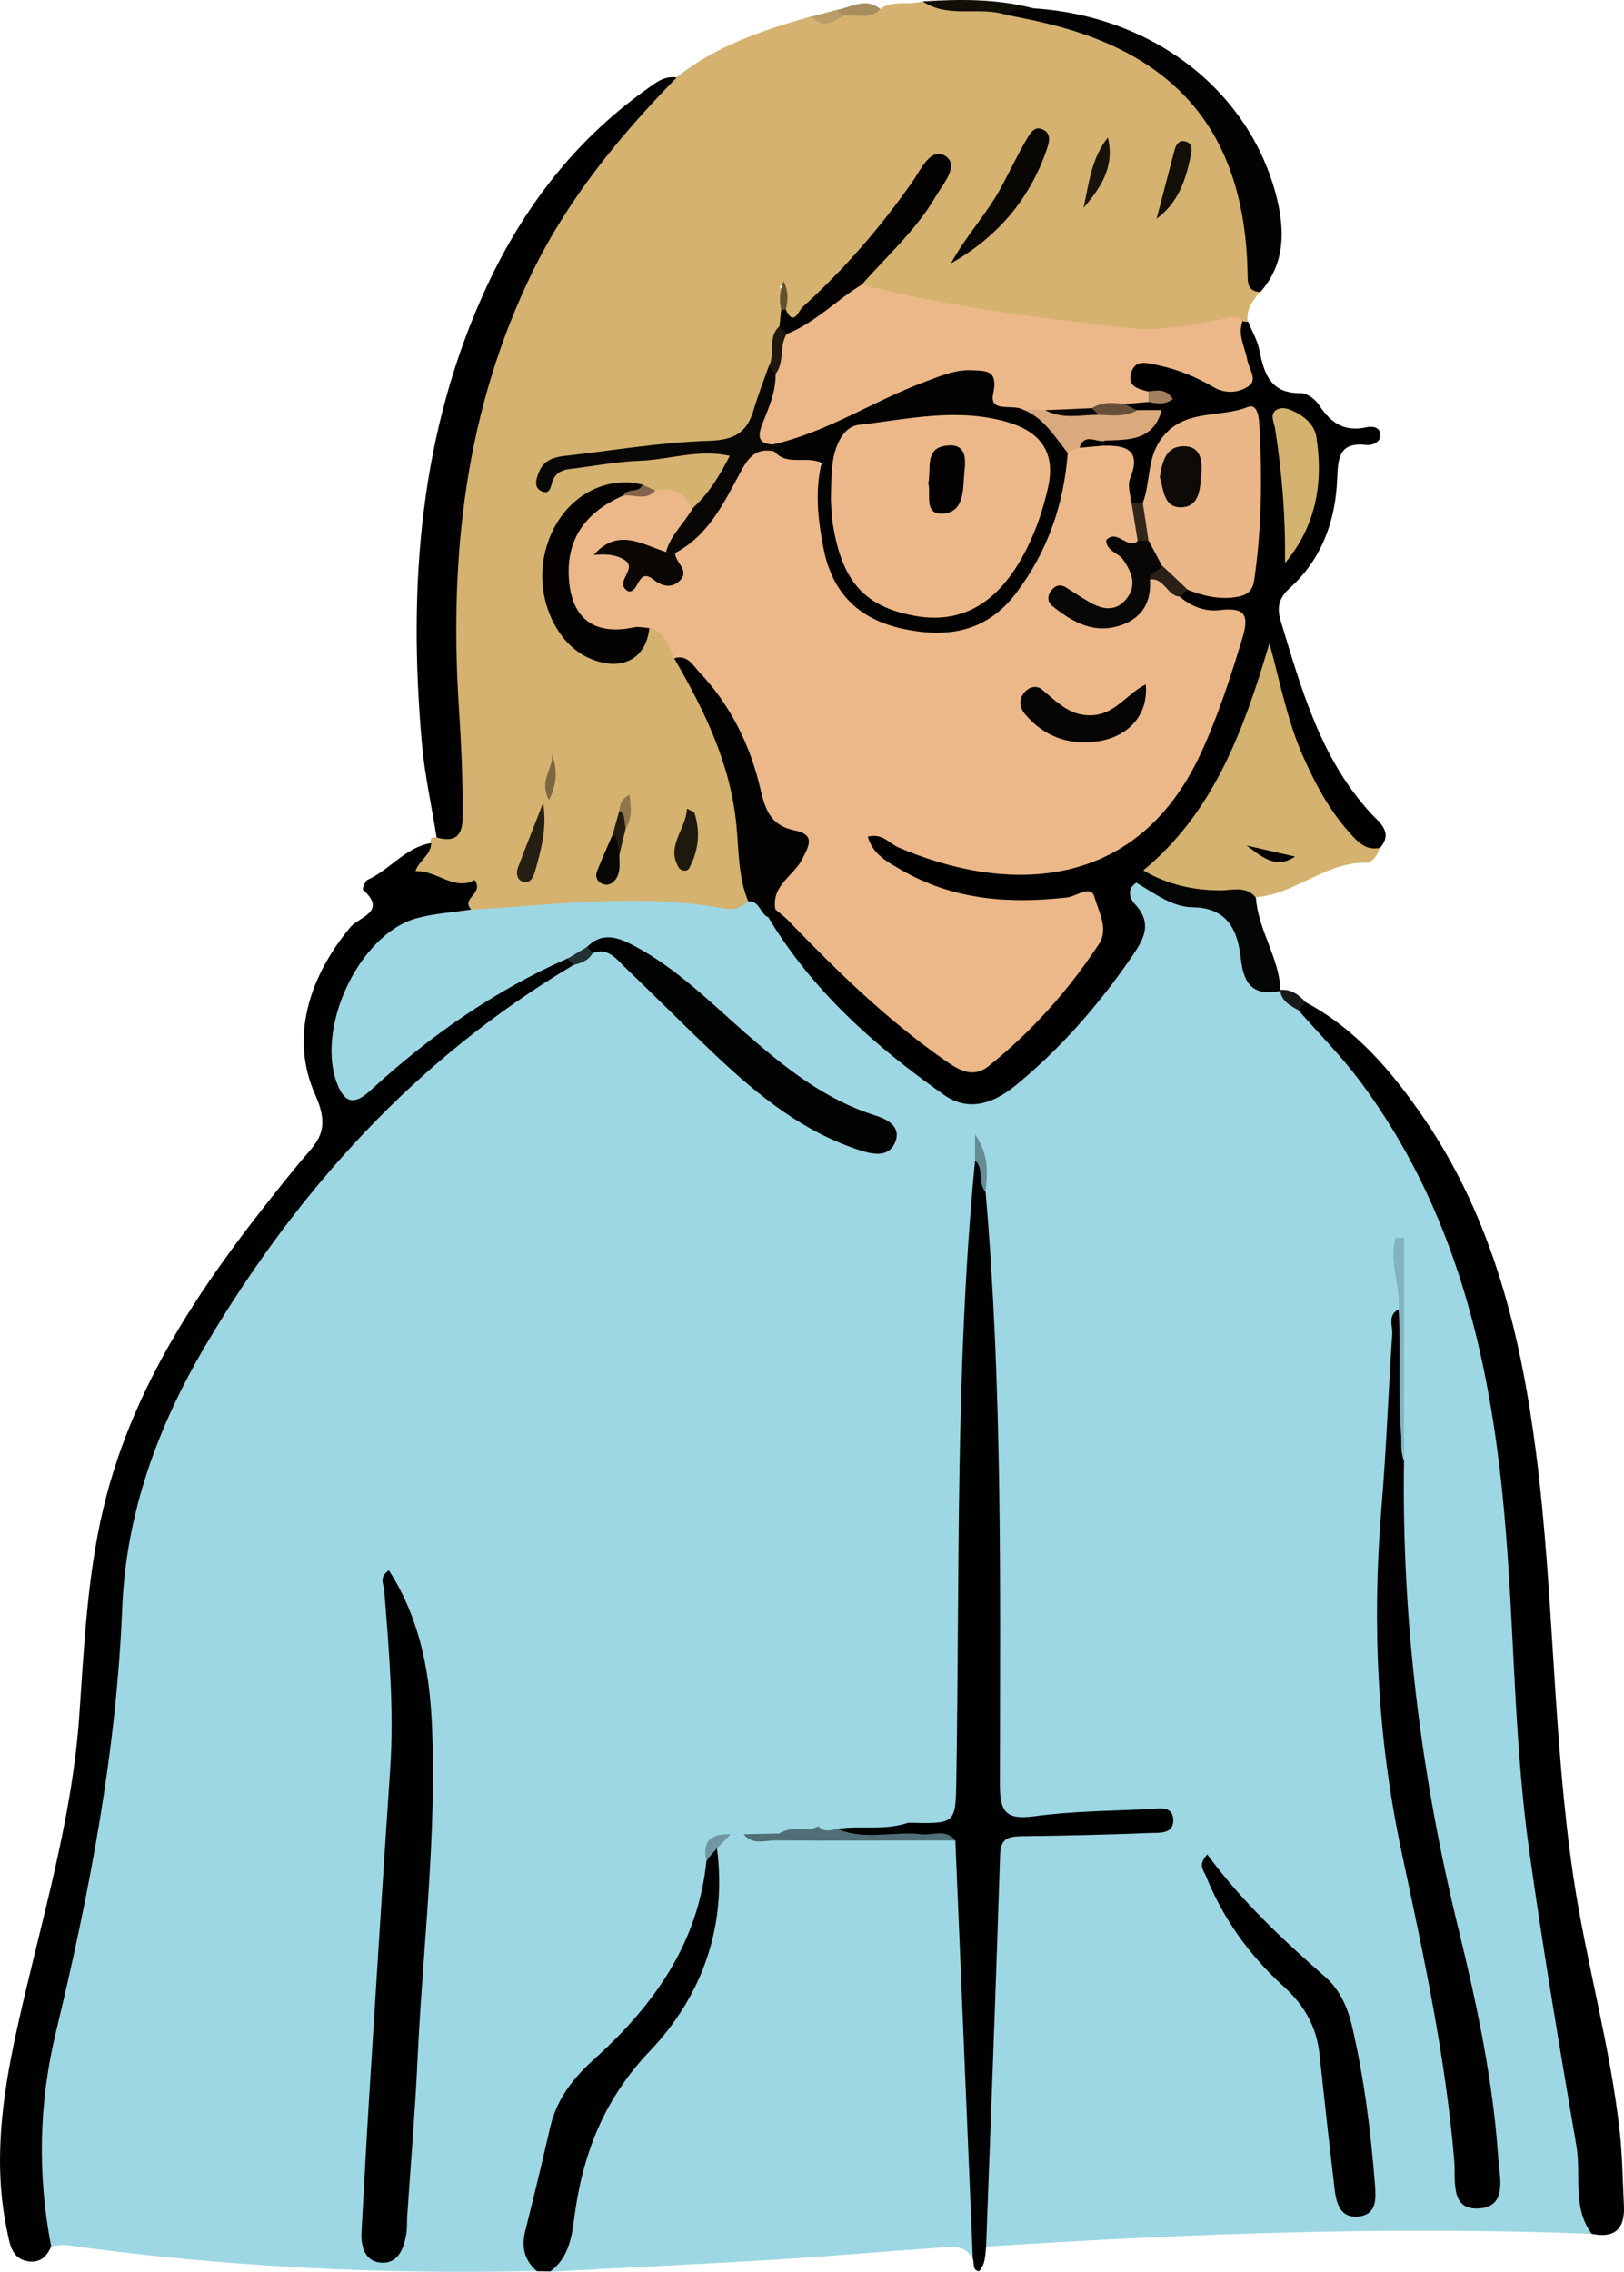 <?xml version="1.0" encoding="UTF-8"?><svg id="Layer_2" xmlns="http://www.w3.org/2000/svg" viewBox="0 0 660.22 923.44"><g id="Layer_1-2"><path d="M647.09,907.99c-82.1-3.1-164.2-.1-246.1,5.2-6.6-12.8-3.7-26.5-3.1-39.7,1.7-34.6,4.4-69.1,4.4-103.8s2.3-27.7,27.3-27.8c11.8-.1,23.6.3,38.2-1.1-16.4-3.2-29.8,1.5-43.4,1.1-19.4-.6-21.9-2.5-22-22-.2-37.6-.3-75.3,0-112.9.3-34.3-1.9-68.4-4.7-102.5-.5-6,.6-11.8,1-17.7,0-7.5.3-14.9-.5-22.4-.3,3.3.9,6.5.5,9.7-2.7,54.7-3,109.5-4.3,164.2-.6,27.8-1.4,55.6-1.8,83.4-.3,20.6-1.7,22.1-22.4,22.4-11.7.3-23.5-1-35.2.8-1.3.5-2.7.8-4.1,1-4.6.6-9.4.4-13.8,2-4.4,1-9,1-13.5,1-1.8.1-3.5,0-5.3,0-6.4-.7-8.5,2.8-8.2,8.7-3.8,32.7-20.8,58.4-44.1,79.9-10.4,9.6-17.5,20.1-20.1,33.9-3.3,17.1-11.4,33.5-7.5,51.7-64.1,1.5-127.9-1.7-191.5-10.5-2-.3-4.1.3-6.1.5-5.7-5-5.9-12-6.2-18.7-1.3-28.5.4-56.6,7.6-84.4,8-31.1,15.8-62.4,19.1-94.5,2.2-21.9,3.4-43.8,5-65.7,3.5-47.1,22.4-88.2,48-126.8,32.6-49.1,71.2-92.4,122.1-123.4,4.7-2.8,9.2-6,14.4-8,3.3-1.8,6.7-3.5,9.8-5.7,5.7-3.4,9.4.1,13.3,3.5,14.2,12.6,28.2,25.4,41.5,38.8,13.4,13.5,28.4,25.2,46.2,32.6,3.5,1.5,7,3,10.8,3.5,2.1.3,4.6.4,5.7-1.7,1.5-3-1-4.7-3.3-5.8-7.9-3.9-16.2-6.9-23.8-11.6-18.4-11.4-33.8-26.4-50-40.5-6.7-5.8-13.7-11.3-21.5-15.5-6-3.2-12.4-8-19.9-2.9-3.1,2.2-6.4,3.8-9.7,5.5-26.3,14.5-51.1,31.1-73.7,51.1-4,3.6-7.9,8.5-14.2,6-6.4-2.6-7.7-8.5-8-14.6-.6-14.4-.7-28.8,7.3-41.7,8.5-13.6,19.8-23,36.6-23.7,4.7-.2,9.2-1.4,13.7-2.4,13.6-3.6,27.6-3.3,41.5-2.9,23.4.7,46.8-4.1,70.1,1.2,4.5-.2,7.8,1.8,10.3,5.5,17.1,27.1,39.7,49,65.5,67.7,13.4,9.7,19.9,9.4,32.9-.2,19-14,32.7-32.7,46.3-51.4,3.9-5.3,3.7-10.7,1-16.6-2.1-4.7-3.7-10.1,4.1-11.7,10.5,2.6,20.2,7.5,31,9.6,8.7,1.8,11.6,10.6,13,18.5,1.5,8.4,5.9,13.5,13.4,16.6l-.3-.3c3.5,3.1,7.4,5.5,11.1,8.4,30.2,26.9,48.9,61.2,62.4,98.7,13.1,36.5,19.6,74.4,21.6,113,4.1,77.7,10.7,155.1,26.2,231.5,3.6,17.6,4.9,35.7,5.4,53.9h0Z" style="fill:#9ed7e4; stroke-width:0px;"/><path d="M304.19,366.39c-2.6,2.3-5.6,3.6-9.2,3-34.5-6.5-68.9-1.6-103.4.4-2.2-6.4-7.5-8.5-13.5-10.5-14.1-4.7-14.3-6.6-2.9-16.5-.5-2,.3-2.8,2.3-2.3,6.1-4.6,6.6-11.1,6.9-18,1.1-23.3-3.1-46.3-2.8-69.7.7-55.1,11.1-107.7,38.5-156,14.2-25.1,29.5-49.5,54.9-65.3,16.2-13,35.4-19.3,55-24.9,5.1,2.3,9.5-1.1,14.2-1.7,4.4-2.4,9.2.3,13.6-1.2,5.2-3.9,11.6-1.4,17.1-3.1,10.6,4.3,22,.3,32.7,3.1,28.3,2.8,54,11.9,74.6,32.2,18.4,18.2,28.3,40.3,28.7,66.4,0,5.5.2,10.9,1.3,16.3-2.7,3.5-5.6,7-5,11.9-1.1.9-2.4,1.4-3.9,1.5-37.7,9.5-74.7,1.5-111.8-4.6-13.2-2.2-27-2.7-39.3-9.2-6.6-7,.7-10.7,4.2-14.4,9.6-10.1,19.1-20.1,26.4-35.8-8.2,4.2-11.2,9.5-14.5,14.3-11.3,16.5-24.8,31-39.5,44.4-3.3,3-9,10.3-10.3-1.9v-6.4c-.4-3.4-2-2.1-1.4-1.6,3,2.3.5,5.9,1.3,8.9,0,2.5.4,5,.6,7.4-.9,5.8-1.7,11.6-3.6,17.3-.6,2.9-1.8,5.6-2.8,8.4-7.3,21.8-7.4,20.7-29.6,23-19.2,2-38.8,2.7-55,7,6-4.4,16.2-1.9,25.5-3.3,11.6-1.7,23.2-4.3,35-3.9,10,.4,11.9,4,7,12.8-2.7,4.8-6,9.2-10.5,12.5-7.7,2-12-6.9-19.3-6.1-2.3-.2-4.6-.6-6.9-.8-12.9-1.2-23.3,3-29.9,14.5-7.3,12.8-6.9,26,0,38.6,8.6,15.6,23,15.9,34.9,1.3,9-.8,10.4,6.6,13.5,12.3,17.7,26.3,24.9,56,27.6,87.1.5,4.4,1.5,8.6-.8,12.6h.1Z" style="fill:#d5b270; stroke-width:0px;"/><path d="M297.09,745.59c1.7,0,3.5,0,5.2.1,10.9,3.3,21.7-.9,32.6-.6,18,.4,36.2-3.3,54,2.4,5.5,10.4,5.8,22,5.8,33.1,0,39.9,3,79.7,3.8,119.6,0,6,2.2,12.7-2.9,18-3.8-6.6-10.1-4.8-15.8-4.4-21,1.4-41.9,3.3-62.8,4.6-31,1.9-62.1,3.3-93.2,5,5.3-18.1,9-36.6,13.5-55,2.2-9.1,6.8-17.2,13.6-23.9,25.8-25.6,39.9-56.1,39-92.9.6-4.2,4.6-4.2,7.2-6h0Z" style="fill:#9ed7e4; stroke-width:0px;"/><path d="M175.29,342.69c0,4.7-4.7,6.8-6.4,11.4,8.9-.3,15.7,8.2,24.1,3.6,3.9,5.8-5.8,7.3-1.4,12-7.5,1.2-15.2,1.6-22.4,3.6-23.6,6.7-41.6,45.8-31.6,68.5,3.5,7.9,8,6.2,13.5,1,23.8-21.8,50-40.1,79.6-53.2,2.7-1.2,3.1.2,2.7,2.5-64,38.1-112.3,91.3-150,155.1-19.5,33.1-32.2,68.3-33.7,106.5-2.4,58.7-13.3,115.7-27,172.5-6.9,28.7-7.5,57.8-1.9,86.9-1.8,4.5-5,7-9.8,6-6.2-1.2-7-6.9-8-11.7-5.9-27.5-2.2-54.7,3.7-81.7,9.3-42.5,22.4-84.1,25.5-127.8,2-28.3,3.2-56.6,9.7-84.3,12.9-54.7,45.1-98.5,79.8-140.9,6.7-8.1,13.3-12.5,6.5-27.6-10.4-23.1-2.7-48,14.4-68.4,3.3-3.9,15-6.1,5-15-.4-.3.8-3.6,1.9-4.1,9.1-4.1,15.3-13.2,25.8-14.9h0Z" style="fill:#000101; stroke-width:0px;"/><path d="M505.09,130.39c.7.4,1.5.5,2.3.3,1.6,3.9,3.8,7.6,4.6,11.6,1.9,9.6,4.5,17.7,16.8,17.5,2.5,0,5.8,2.4,7.3,4.6,4.7,7.3,10.2,11.3,19.3,9.3,2.1-.5,5.7-.4,5.8,3.1,0,3.1-3.4,4.3-5.5,4.1-11.6-1.4-11.7,5.5-12.1,14.2-.7,16.9-6.4,32.4-19.3,44-4.6,4.2-5.2,8.1-3.6,13.4,8.5,27.9,16.2,56,36.8,78.3,3.2,3.4,9.1,7.6,3.5,13.9-7.6,3.5-12.2-1.6-16.1-6.5-16.2-20.1-24.3-43.7-29-67.2-8,31-21.4,61-47.7,83.6-1.6,2-3.4,3.5-6,4.1-4.2,2.5-3,6.4-.9,8.7,7.9,8.4,3.2,15.1-1.8,22.4-13.3,19.2-28.6,36.7-46.7,51.5-9,7.3-19.1,10.8-29.1,3.7-28.1-19.8-53.6-42.4-71.5-72.4-1.3-2.5.2-3.5,2.2-4.3,6.8,0,10.4,5.2,14.4,9.3,16.7,16.9,33.4,33.6,52.8,47.4,12.5,8.9,17.4,8.6,28.7-2,11.2-10.4,20.5-22.5,29.7-34.7,1.8-2.4,3.4-4.9,4-7.9,2-9.5-1.6-14.4-11.1-12.5-12.8,2.4-25.2,1.1-37.8-.8-14.1-2.2-26.8-7.8-38-16.4-3.3-2.5-7.2-6.2-4.6-10.7,2.9-5,7.8-2.2,11.3-.3,18.1,9.8,37.5,11.7,57.7,11.4,18.5-.3,33.4-6.9,46.1-20.3,19.1-20.2,26.9-45.6,34.3-71.3,1.7-6-.8-8.6-6.8-9-6.4-.5-12.7-1.5-16-8.3,0-2.2,1.5-3.4,3.4-4.1,1.7,0-.4-.3,1.2-.2,23.3,1.1,24.6,0,25.5-23.8.5-11.4,0-22.9,0-34.3,0-6.7-1.6-9.7-9.5-9.1-19.5,1.5-25.2,5.8-30.1,25.4-.8,3.3-1.9,6.5-4.6,8.8-1.7.9-3.5,1-5.4.3-3.7-3.1-3.7-7.5-2.9-11.5,1.2-6.4-2.4-9.1-7.2-11.3-.8-.9-1.1-2-.9-3.3,5.6-5.1,14.8-2.7,19.9-10.2-2.7.3-5.2.3-7.7-.3-2.5-.9-4.8-1.9-4.3-5.2,2.3-2.5,5.3-2.5,8.3-2.3h1.9c-.5,0-1.2-.2-2-.3-5.1-1.8-8.3-5.2-6.4-10.6,1.9-5.3,6.8-5.7,11.7-5.2,8.1.9,15.4,4.2,22.7,7.7,3,1.5,6.5,3,9.6.9,3.7-2.5,1-6.1,1-9.3,0-4.5-5.8-10,1.7-13.8l.1-.1Z" style="fill:#010101; stroke-width:0px;"/><path d="M647.09,907.99c-8-10.8-4.2-23.7-6.2-35.6-6.8-39.9-13.6-79.9-19.2-120.1-6.4-45.7-6-91.9-10.2-137.8-5.7-63.1-20-123.4-58.8-175.3-7.6-10.1-16.5-19.1-24.9-28.6-.5-2.7,0-4.2,3.2-3.1,20.7,11.1,35.3,28.6,48.2,47.5,27.8,41,39.1,87.5,45.3,135.7,7.3,57.1,6.7,114.9,15.1,171.9,5.2,35.1,15.2,69.4,19,104.8,1,9.7,1.1,19.4,1.6,29.1.5,9.4-3.7,13.5-13.1,11.5h0Z" style="fill:#000; stroke-width:0px;"/><path d="M395.49,918.09c-2.4-56.6-4.7-113.3-7.1-169.9-12.7-2.9-25.5-.4-38.3-1.4-3.6-.3-8.6,2.6-10.4-3.4,9.6-3.8,19.9.6,29.5-2.5,19.6.5,19.3.5,19.6-17.9,1.4-83.7-.5-167.6,7.6-251.1,7.7,2,.9,9.1,4.3,12.6,6.9,80.1,5.9,160.5,5.8,240.7,0,11.3,2.4,14.6,13.9,13.1,15.4-2.1,31.1-2.2,46.7-2.9,3.9-.2,9.8-1.7,9.9,4.5,0,5.9-6,5-9.8,5.2-17.3.7-34.6,1.1-51.9,1.3-5.4.1-8.5.9-8.7,7.5-1.7,53.2-3.7,106.3-5.7,159.5-.2,2-.3,4.1-.8,6.1-.4,1.4-1.7,3.8-2.3,3.7-2.6-.6-1.6-3.3-2.3-5.1h0Z" style="fill:#000101; stroke-width:0px;"/><path d="M275.09,31.49c-23,23.6-43.8,48.8-58.5,78.8-27.3,55.8-33.9,115.1-30.1,176.2,1,15.2,1.7,30.3,1.6,45.5,0,8-3.2,10.5-10.6,8.4-2-12.8-4.9-25.6-6-38.5-5.6-63.9-1-126.5,26.5-185.7,14.7-31.5,35.2-58.4,63.6-79,4-2.7,7.8-6.6,13.5-5.7h0Z" style="fill:#010101; stroke-width:0px;"/><path d="M464.79,353.79c28.2-23.3,40.5-55.7,51.3-92.4,4.7,17.6,7.5,32.2,13.6,45.9,5.3,12,11.4,23.3,20.5,32.9,3.2,3.4,6.1,5.3,10.6,4.5-.7,3.2-3.2,6.1-5.6,6-16.5-.2-28.7,12.8-44.6,14-11.6,1.5-23.2,1.6-34.4-2.5-4.4-1.6-9.8-2.6-11.4-8.4Z" style="fill:#d4b26f; stroke-width:0px;"/><path d="M291.49,751.29c4.1,31.8-6,60-27.3,82.4-18.9,19.8-27.5,42.4-30.8,68.4-1,7.9-2.5,15.9-9.7,21.2-1.8,0-3.6-.1-5.4-.1-5.4-4.6-6.4-10.3-4.6-17,3.5-13.8,6.8-27.7,10-41.6,2.7-11.6,9.5-20.1,18.2-27.9,24-21.7,42-46.9,45.3-80.3,1.9-1.4-.8-6.7,4.3-5.1h0Z" style="fill:#010101; stroke-width:0px;"/><path d="M512.39,118.69c-5.5-.3-5.1-3.9-5.2-8-1.2-55.6-27.8-88.4-82.2-101.3-5.3-1.3-10.7-2.3-16.1-3.4,2.5-6.5,7.4-2.5,11.3-2.6,48.8,3.1,88.1,33.7,98.9,77.1,3.3,13.6,3.3,26.9-6.7,38.2h0Z" style="fill:#030303; stroke-width:0px;"/><path d="M464.79,353.79c9.8,5.8,20.5,8.2,31.9,8.1,4.7-.1,10.1-1.8,13.9,3,.9,13.3,9.6,24.5,10,37.9-10.5,2.1-14.9-2-16.1-12.9-1.2-11-4.9-20.9-19.6-21.1-8.4-.1-15.6-5.7-22.8-9.9.9-1.7,1.8-3.4,2.7-5.1h0Z" style="fill:#040505; stroke-width:0px;"/><path d="M420.19,3.39c-3.7,1.1-8.1-.8-11.3,2.6-11-3.5-23.3,1.6-33.8-5.4,15.1-1,30.2-1.1,45.1,2.8Z" style="fill:#120f09; stroke-width:0px;"/><path d="M357.89,3.69c-4.4,4.7-10.1,1.8-15.1,2.8-2.6,1-3-.2-2.5-2.5,5.8-1,11.6-5.3,17.6-.3Z" style="fill:#a78e5e; stroke-width:0px;"/><path d="M340.29,3.99c.8.8,1.7,1.6,2.5,2.5-4.2,2.5-8.4,5.5-12.7.2,3.4-.9,6.8-1.8,10.2-2.7Z" style="fill:#b89d69; stroke-width:0px;"/><path d="M530.99,407.49c-1.1,1-2.1,2.1-3.2,3.1-3.4-1.9-6.9-3.7-7.4-8.2,4.6-.5,7.7,2.1,10.6,5.1h0Z" style="fill:#181a1a; stroke-width:0px;"/><path d="M570.79,593.89c-1,64.6,6.9,128.2,22.3,190.9,7.4,30.4,13.9,61,16,92.3.5,7.8,4,19.9-7.9,20.6-11.9.7-9.3-11.5-10-19.5-3.5-42.2-12.5-83.6-21.3-124.9-9.9-46.3-12.2-92.9-8.3-140.1,2-23.6,2.8-47.3,4.4-70.9.2-3.4-2-7.8,2.7-10.1,2.8,15.5.5,31,1.3,46.5,0,5.2-1,10.3.8,15.2Z" style="fill:#010101; stroke-width:0px;"/><path d="M158.09,638.29c12,18.7,16.3,39.3,17.4,60.7,2.3,46.6-3.7,92.9-5.8,139.4-1,21.1-2.8,42.2-4.2,63.3,0,2.1,0,4.3-.3,6.3-1,6.3-3.6,12.5-10.7,11.7-6.3-.7-7.9-6.8-7.5-12.8,1-17.7,1.9-35.5,3-53.2,2.8-44.7,5.6-89.5,8.6-134.2,1.7-24.6-.5-49-2.4-73.4-.3-2.3-2.2-4.9,1.9-7.8Z" style="fill:#000101; stroke-width:0px;"/><path d="M490.79,753.79c14,19,30.7,34.7,48,49.8,5.8,5.1,9,12.2,10.8,19.7,5,21.4,7.7,43.1,9.4,65,.4,5.4.8,12-6.9,12.7-7.2.6-8.8-5.3-9.5-11-2.2-18.4-4.2-36.8-6.2-55.3-1.2-11-6.3-19.8-14.5-27.2-13.9-12.6-24.7-27.6-31.7-45.1-.8-2-3.4-4.3.6-8.6h0Z" style="fill:#010101; stroke-width:0px;"/><path d="M238.69,384.89c6.3-6.4,12.8-3.8,19.4-.3,17,9.1,30.5,22.6,44.7,35.1,16,14,32.3,27.2,53,33.7,4.8,1.5,10.5,4.4,8.3,10.5-2.4,6.4-8.4,5.6-14.1,3.8-23.2-7.4-41.5-22.2-58.8-38.5-12.6-11.9-24.8-24.2-37.3-36.2-3.5-3.4-6.8-7.9-12.9-5.6-2.5.8-3.1-.3-2.3-2.5h0Z" style="fill:#010202; stroke-width:0px;"/><path d="M315.19,369.49c-1.1,1.1-2.1,2.2-3.2,3.2-3-1.6-3.3-6.6-7.8-6.3-4.1-9.9-3.8-20.5-4.8-30.9-2.4-25-13-46.7-25.3-67.9,6.5-4.1,10.1.6,13.6,4.8,11.6,13.7,19.6,29.3,24,46.7,1.9,7.4,5.1,13.2,12.6,16,8.9,3.4,8.4,9.4,4,16.1-4.1,6.2-7.9,12.7-13.1,18.3h0Z" style="fill:#020201; stroke-width:0px;"/><path d="M570.79,593.89c-3.1-20.4-1-41.1-2.2-61.6.8-9.7-4-19.3-1.3-29.1,1.2,0,2.3-.1,3.5-.1v90.8h0Z" style="fill:#83b3be; stroke-width:0px;"/><path d="M340.49,743.39c11.1,4.9,22.8.8,34.1,2.2,4.6.6,10-2.4,13.8,2.5-24.4,0-48.8.2-73.2,0-4.3,0-9.3,2-12.9-2.5,4.8-.1,9.6-.2,14.3-.3,4.2-2.1,9,.1,13.2-1.8,1-.4,1.9-.7,2.9-1.1,2.6.6,5.3-.7,7.8,1h0Z" style="fill:#506e75; stroke-width:0px;"/><path d="M340.49,743.39c-2.7.6-5.4,1.4-7.7-.9,12-4.2,24.3-1.2,36.5-1.7-9.4,3.5-19.3,1.1-28.8,2.6h0Z" style="fill:#9ed7e4; stroke-width:0px;"/><path d="M400.69,484.29c-3.5-3.5-.4-9.2-4.3-12.6v-10.6c5.9,8.6,5,15.9,4.3,23.2h0Z" style="fill:#668c95; stroke-width:0px;"/><path d="M291.49,751.29c-1.4,1.6-2.9,3.3-4.3,4.9-1.9-8.4,2.5-10.9,9.9-10.6-1.9,1.9-3.7,3.8-5.6,5.7h0Z" style="fill:#7098a2; stroke-width:0px;"/><path d="M238.69,384.89c.8.8,1.5,1.6,2.3,2.4-1.6,3.1-4.5,4.1-7.6,4.9-.9-.8-1.8-1.6-2.7-2.5,2.7-1.6,5.3-3.2,8-4.8h0Z" style="fill:#243134; stroke-width:0px;"/><path d="M329.89,743.59c-4,3.5-8.8,1.6-13.2,1.8,4.1-2.7,8.6-2,13.2-1.8Z" style="fill:#527178; stroke-width:0px;"/><path d="M315.19,369.49c-1.6-9.5,7.4-13.4,10.9-20.2,3-5.8,5.4-10-3.2-11.8-9.3-1.9-11.7-7.9-13.7-16.6-4.1-17.8-12.1-34.2-24.9-47.7-2.7-2.9-4.9-7.3-10.3-5.6-1.8-5.4-3.7-10.7-10.1-12.3-16.5,9.1-31,3-35.4-14.9-4.4-17.6,6.2-35.6,23.9-40.9,4.7-.6,9.3.8,14,0,7.1-2,11.7,1.4,15.2,7.1,1.8,8.7-6.7,12.3-9.5,18.7-8.5,3.1-15.8-4.6-24.4-2.2,8.8-2.7,8.1,9,16.6,9.5,8.4.4,8.9-2.7,9.3-8.5,9.9-9.7,17.9-21,24.3-33.2,3.8-7.2,9.2-10.6,17.3-9.2,19.9,3.8,19.7,3.8,20.5,24.7,1.5,37.5,23.4,51.8,55.2,45.9,8.8-1.6,15.1-7.3,20-14.4,8.6-12.7,15.5-26,18-41.5.7-4.4,0-9.4,3.2-13.3,1-.9,2.2-1.6,3.4-2.1,4.5-1.7,9.1-3.1,13.6.2,9.6-.3,14.8,2.5,10.3,13.4-1.1,2.7.2,6.4.4,9.7,4.9,3.7,5.6,8.6,4.4,14.2-3,3.8-8.6,6.2-3.4,13.2,3.3,4.5,1.1,10.7-3.3,14.8-4.3,4-9.1,3.6-14.1,1.5-3.3-1.4-6.4-3.7-11.1-4.3,16.5,13.4,24.8,10.9,34.2-9.3,7.6-2.6,10.5,2.5,13.1,8.1,4.7,4.1,10.4,6.2,16.3,5.5,10.3-1.2,12.1,1.9,9.1,11.7-4.8,15.8-9.8,31.3-16.7,46.3-26.7,58-80.8,56.7-123.2,38.4-3.6-1.6-6.3-5.8-12.3-4.3,2.1,7.4,8.3,10.4,13.6,13.5,21,12.2,43.8,13.9,67.4,11.2,3.8-.4,9.7-5.3,11.1-.3,1.7,5.9,5.9,13.2,1.9,19.2-12.4,18.8-27.2,35.5-44.8,49.6-6.7,5.4-12.6,1.4-18.3-2.6-23.3-16.3-43.5-36.1-63.2-56.5-1.4-1.5-3.5-3-5.3-4.6v-.1Z" style="fill:#ecb889; stroke-width:0px;"/><path d="M466.89,163.39c-3.2.3-6.4.5-9.7.8-3.8,3.6-9.2,2.8-13.6,4.7-6.2,1.3-12.4.8-18.6,1h-7.9c-7.3-1.3-14.9-1-17.5-11-1.7-6.5-9-5.1-13-3-16.3,8.5-35.6,10.5-50.3,22.5-6.5,5.3-14.3,3.9-21.8,4.2-6.9-.6-9.5-4-6.9-10.8,2.5-6.5,4.6-13.1,6.2-19.9,2.9-5,1.4-11.3,4.6-16.2,10.6-6.8,18.5-18,32.2-19.9,35.8,9,72.4,13.7,109,17.6,12.7,1.4,25.1-1.4,37.5-3.7,3-.5,5.6-2,8.1.8-2.2,5.7,1,10.6,1.9,15.9.6,3.4,4.2,7.8.7,10.4-4,3-9.7,3.3-14.2.7-7.3-4.3-14.9-7.4-23.1-9.1-4-.8-8.9-2.5-10.6,3-1.8,5.8,3.1,6.8,7.2,7.8,1.5,1.4,1.5,2.9-.2,4.3v-.1Z" style="fill:#ecb889; stroke-width:0px;"/><path d="M253.49,201.39c-16,7-23.3,18.2-22.2,33.9,1.1,16.3,10.4,23.1,26.5,19.7,2-.4,4.1.2,6.2.3-1.3,12.7-11.5,17.9-24.3,12.3-13.8-6-22-24.6-18.4-41.8,3.7-17.9,17.5-30.1,33.8-29.7,2.1,0,4.1.6,6.2.9.5,6.9-6,1.6-7.8,4.4h0Z" style="fill:#040302; stroke-width:0px;"/><path d="M315.29,151.99c.2,7.4-2.9,13.9-5.4,20.5-2,5.2-1.5,8,4.6,8.2.6.6.9,1.2.8,1.8,0,.7-.3,1-.5,1-6.9-1.5-10.2,1.9-13.4,7.8-6.9,12.7-13.1,26.2-26.9,33.5-1.4.9-2.6.7-3.7-.5,1.9-7,7.5-11.7,10.9-17.8,6.3-5.7,10.7-12.8,15-21.2-12.7-2.8-24.4,1.5-36.2,2-8.4.3-16.8,1.7-25.1,2.9-4,.6-8.7.2-10.7,5.2-.8,2.1-.9,5.9-4.5,4.3-3.4-1.6-2.2-5-1.1-7.8,1.8-4.4,5.5-6,10-6.5,19.7-2.2,39.3-5.6,59.1-6.2,10.3-.3,15.5-3.3,18.2-12.6,1.8-6.1,4.1-11.9,6.2-17.9,2.7-.2,3.6.8,2.7,3.3h0Z" style="fill:#090705; stroke-width:0px;"/><path d="M350.49,115.59c-10.5,6.4-19.1,15.6-30.7,20.2-2.5.3-4-.3-2.9-3.2.2-2.2.5-4.5.7-6.7.7-1.3,1.3-1.3,1.9,0,3.2,7.1,5.3.3,6.7-1,16.9-15.3,31.7-32.4,44.8-51.1,3.3-4.7,7.4-14.2,13.3-10.4,6,3.9-1,11.4-3.9,16.5-7.9,13.5-19.6,24-29.9,35.6v.1Z" style="fill:#040302; stroke-width:0px;"/><path d="M386.59,107.09c6-11.1,14.6-20.1,20.5-31.1,3.4-6.3,6.4-12.7,10-18.9,1.4-2.3,3.1-6,6.5-4.6,4.2,1.6,2.9,5.7,1.8,8.7-7,20.2-20.2,35.3-38.8,45.9Z" style="fill:#090704; stroke-width:0px;"/><path d="M470.19,88.89c2.4-9.2,4.8-18.4,7.2-27.5.5-2,1.5-4.4,4-4,3.4.5,3.3,3.4,2.7,5.9-2,9.6-4.9,19-13.9,25.6Z" style="fill:#130f09; stroke-width:0px;"/><path d="M279.29,328.69c2.3,1.2,2.9,1.3,3,1.6,2.5,7.8,1.8,15.4-2.1,22.6-.8,1.6-3.4,1.2-4.3-.3-5.2-8.8,2.9-15.2,3.4-23.9h0Z" style="fill:#1e190f; stroke-width:0px;"/><path d="M220.79,326.39c1.7,10.1-.8,19.2-3.4,28.2-.7,2.3-2.2,5.1-5.3,3.6-2-.9-2.3-3.5-1.5-5.6,3.3-8.7,6.8-17.5,10.2-26.2h0Z" style="fill:#251f12; stroke-width:0px;"/><path d="M440.49,84.49c2.2-9.9,3.2-20.2,9.9-28.6,2.9,11.7-2.8,20.4-9.9,28.6Z" style="fill:#17130b; stroke-width:0px;"/><path d="M251.79,347.59c0,3.3.6,6.8-1.4,9.7-1.3,1.8-3.1,2.9-5.4,2-2.3-.9-3.1-3-2.3-5.1,2-5.1,4.2-10,6.4-15,6.1,1.2,2.7,5.3,2.7,8.4h0Z" style="fill:#090704; stroke-width:0px;"/><path d="M224.29,306.19c2.2,6,2.5,11.7-1.1,19-4.4-8.3,2.3-13.2,1.1-19Z" style="fill:#7c673f; stroke-width:0px;"/><path d="M316.89,132.59c1,1.1,1.9,2.2,2.9,3.2-3.1,4.9-.7,11.4-4.5,16.2-.9-1.1-1.7-2.2-2.6-3.3,2.5-5.1-.7-11.7,4.2-16.1h0Z" style="fill:#1f180f; stroke-width:0px;"/><path d="M251.79,347.59c-.9-2.8.3-6.2-2.7-8.4.9-3.2,1.8-6.4,2.7-9.7,6.1.5,2.7,4.4,2.6,7.2-.9,3.7-1.8,7.3-2.6,10.9Z" style="fill:#221c10; stroke-width:0px;"/><path d="M254.39,336.69c-.9-2.4.2-5.5-2.6-7.2.2-2.5.9-4.7,4.1-6.5.7,5,1.2,9.5-1.5,13.7Z" style="fill:#8f774a; stroke-width:0px;"/><path d="M253.49,201.39c1.5-3.3,6.4-.7,7.7-4.4,1.7.8,3.5,1.6,5.2,2.4-3.7,4.3-8.5,1.6-12.9,2Z" style="fill:#81644a; stroke-width:0px;"/><path d="M319.49,125.89h-1.9c-.8-3.6-.8-7.2,1-11.6,2.1,4.4,1.7,8.1.9,11.7v-.1Z" style="fill:#625130; stroke-width:0px;"/><path d="M464.59,204.49c3.2-8.5,1.6-18,7.5-26.1,9.1-12.5,23.7-8.3,35.3-13,3.3-1.3,4.3,3.1,4.5,6.1,1.3,21.5,1.1,43-2,64.3-.7,4.7-3.2,6.3-7.4,6.9-6.9,1.1-13.4-.5-19.7-3-5.6-1.1-8.7-5.7-12.6-9.2-2.6-3.4-4.9-7-5.6-11.5-.2-4.8-3.2-9.7,0-14.5h0Z" style="fill:#ebb789; stroke-width:0px;"/><path d="M522.39,228.89c.3-18.6-1.2-36.6-4-54.6-.4-2.6-2.5-6.2.9-7.9,2.6-1.3,5.7.2,8.4,1.7,3.9,2.2,6.9,5.5,7.5,9.7,2.9,18.8-.3,36.2-12.8,51.1h0Z" style="fill:#d4b26f; stroke-width:0px;"/><path d="M415.89,166.49c3,0,6,0,8.9.2,7.2,1.6,14.4,1.2,21.6,0,5.3-1.8,10.6,1.9,15.8,0h10.1c-3.5,12.7-13.6,12-23,12.4-3,2.8-7.7-1-10.4,2.8-1.6.7-3.2,1.4-4.8,2.1-7.6-4.3-14.7-9-18.2-17.6v.1Z" style="fill:#daaa7e; stroke-width:0px;"/><path d="M472.19,229.69c3.5,3.3,7.1,6.6,10.6,10-1,.9-2,1.9-3,2.8-5.3,0-6.4-7.9-12.4-6.9-1.8-4.7,1.6-5.2,4.8-5.9h0Z" style="fill:#2a2017; stroke-width:0px;"/><path d="M462.29,166.79c-5,2.8-10.4,2-15.7,1.8-.9-.9-2.5-1-2.7-2.7,4.2-2.7,8.8-2.2,13.4-1.7,1.6.9,3.3,1.7,5,2.6h0Z" style="fill:#674f39; stroke-width:0px;"/><path d="M464.59,204.49c.8,5.1,1.6,10.2,2.3,15.3-1.4,1.5-2.9,1.4-4.4,0-.8-5.2-1.7-10.4-2.5-15.5h4.6v.2Z" style="fill:#32261b; stroke-width:0px;"/><path d="M466.89,163.39v-4.3c3.5-.4,7.1-1.3,9.9,3.1-3.2,2.5-6.5,1.8-9.9,1.2h0Z" style="fill:#a5805f; stroke-width:0px;"/><path d="M438.89,181.99c2-6.3,6.9-1.9,10.4-2.8v1.9c-3.4.3-6.9.6-10.4.9Z" style="fill:#000101; stroke-width:0px;"/><path d="M506.79,343.69c6.6,1.5,13.2,3,19.7,4.5-7.8,5.3-13.6,0-19.7-4.5h0Z" style="fill:#000; stroke-width:0px;"/><path d="M415.89,166.49c8.5,3.3,12.8,11,18.2,17.6-1.6,21-8.2,40.1-21,57-12.1,16-28.2,18.4-46.5,14.4-17.5-3.9-28.1-14.4-31.7-32.1-2.3-11.7-3.7-23.3-.9-35.2-6.2-3.1-14.1,1.4-19.2-4.7,0-1-.2-1.9-.3-2.9,21.9-5,40.7-17.7,61.5-25.4,6.4-2.4,12.6-5.1,19.5-4.7,5.7.3,10.3,0,8.3,9.5-1.8,8,8,4.1,12.1,6.5h0Z" style="fill:#030302; stroke-width:0px;"/><path d="M462.59,219.79h4.4c1.8,3.3,3.5,6.7,5.3,10-.9,2.6-4.9,2.6-4.8,5.9.8,10.6-4.8,17-14.4,19.2-9.7,2.2-17.9-2.6-25.3-8.6-1.8-1.4-2.1-3.7-.8-5.7,1.5-2.3,3.6-3.5,6.4-1.8,3.2,2,6.3,4.1,9.6,6,5.2,3,10.6,3.9,14.8-1.2,4.5-5.4,2.5-10.8-1.2-16.1-2.1-2.9-6.8-3.5-6.9-7.9,4.5-4.8,8.5,4,12.9.3v-.1Z" style="fill:#090705; stroke-width:0px;"/><path d="M465.79,278.19c1.2,12.5-7.3,21.8-20.6,23.3-11.3,1.3-20.8-2.3-28.3-11-2.4-2.8-3-6.2-.3-9.2,1.8-2,4.7-2.9,6.9-1.1,6.5,5.3,12.1,11.7,22,10.4,8.5-1.2,13-8.8,20.3-12.4h0Z" style="fill:#050403; stroke-width:0px;"/><path d="M270.79,224.39c1.2.2,2.4.3,3.7.5,0,3.9,6.3,7,1.7,11.3-3.3,3.1-7.3,2-10.4-.5-6.7-5.4-5.8,5.4-10.3,4.7-6.4-3.5,4-9.1-1.5-12.7-3.8-2.5-8.1-2.5-12.6-2.1,9.7-11.2,19.6-4.3,29.4-1.2h0Z" style="fill:#0a0705; stroke-width:0px;"/><path d="M443.89,165.89c.9.9,1.8,1.8,2.7,2.7-7.3,0-14.7,2-21.7-1.9,6.3-.2,12.6-.5,19-.8h0Z" style="fill:#0a0805; stroke-width:0px;"/><path d="M471.49,193.99c1.1-6.7,2.6-12.8,10.1-12.6,6.7.2,7.2,6.1,6.8,11.2-.5,5.7-.6,13.3-7.9,13.6-7.6.4-7.4-7.4-9-12.2h0Z" style="fill:#0d0a08; stroke-width:0px;"/><path d="M337.79,203.19c.2-8.5,0-14.8,2.1-21,1.7-4.8,4.6-9,9.3-9.5,20.4-2.4,40.9-7.2,61.4-.8,13.2,4.2,18.5,12.8,15.5,26.2-2.4,10.7-6.1,21.1-11.8,30.6-10.8,18-25,25-43.1,21.5-19.4-3.7-28.5-13.6-32.3-35.4-.9-4.4-.9-9.1-1.1-11.6h0Z" style="fill:#ecb889; stroke-width:0px;"/><path d="M377.39,196.49c1.3-6.4-1.7-14.6,7.9-15.4,7.8-.7,7.3,5.9,6.8,10.6-.7,6.7.3,16.5-8.8,17.1-7.9.5-4.7-8.1-5.9-12.3h0Z" style="fill:#030201; stroke-width:0px;"/></g></svg>